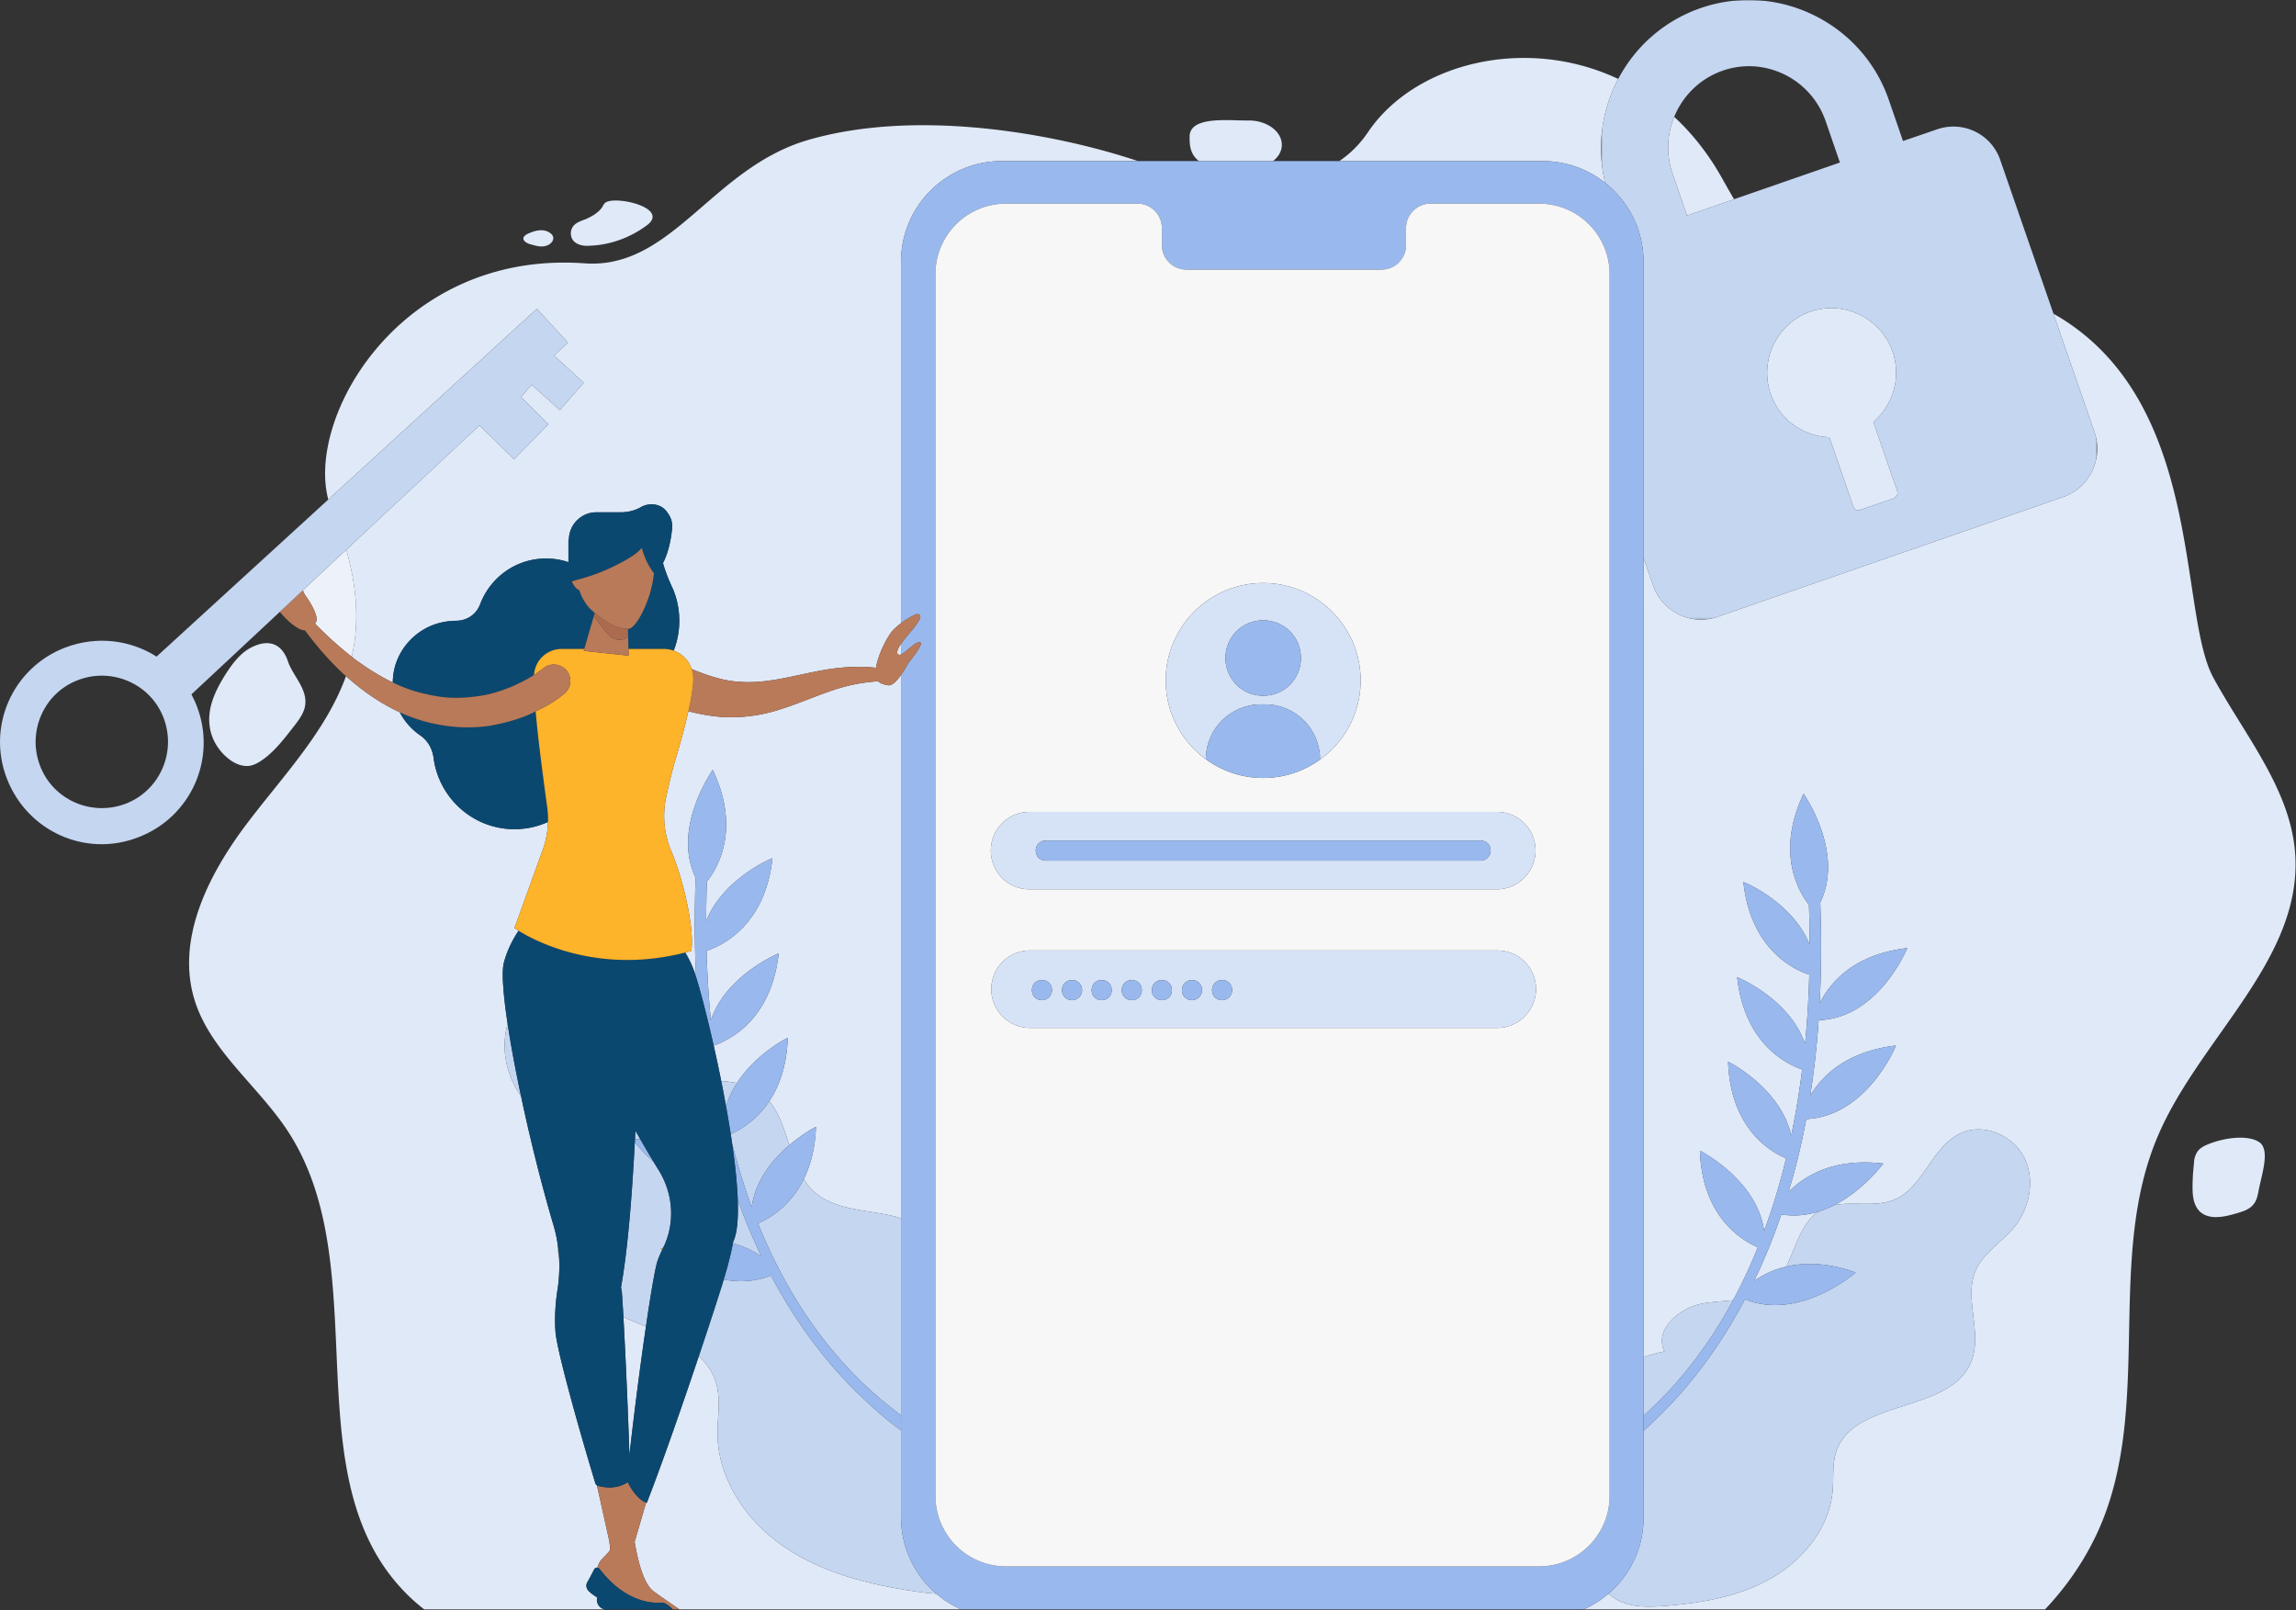 <svg xmlns="http://www.w3.org/2000/svg" width="1048" height="735" fill="none" viewBox="0 0 1048 735">
  <rect x="0" y="0" width="1048" height="735" fill="#333333" stroke="none"/>
  <path fill="#EDF1F9" fill-rule="evenodd" d="M736.611 725.209a47.361 47.361 0 01-2.741 2.499c.111-.091.231-.174.34-.268a46.02 46.02 0 002.401-2.231M427.281 727.39c.12.102.251.192.371.292a45.95 45.95 0 01-2.722-2.482c.761.755 1.538 1.49 2.351 2.19M158.042 250.948l-19.818 18.504c.512 1.104.846 1.889.846 1.889s7.197 9.596 5.016 12.868c-.102.152-.205.283-.307.429 5.332 5.448 10.872 10.506 16.771 15.099 3.708-16.015 2.151-32.736-2.508-48.789M730.519 730.267" clip-rule="evenodd"/>
  <path fill="#E0E9F8" fill-rule="evenodd" d="M405.368 312.78c-1.913-.338-3.525-.748-4.556-1.83-7.706.534-14.901 2.004-22.27 4.665-7.634 2.617-15.485 6.107-24.209 8.724s-18.539 3.708-27.917 2.617c-4.157-.484-8.225-1.282-12.211-2.307-1.723 7.681-4.227 16.617-6.727 24.892-1.295 4.961-2.451 9.694-3.308 13.838-1.963 8.506-1.091 17.448 2.399 25.518 5.889 13.958 10.469 36.204 8.942 45.146-.918.26-1.821.482-2.728.713 1.596 2.696 2.981 5.523 4.037 8.447.268.759.575 1.699.896 2.716-.742-15.049-.75-30.146-.205-45.219-10.99-23.192 7.814-49.111 7.814-49.316 12.705 26.76 2.522 44.442-2.663 51.006a509.952 509.952 0 00-.335 17.985c7.622-19.35 30.261-28.82 30.261-28.643-3.37 30.687-22.896 39.877-30.07 42.239.284 10.502.899 21.119 1.935 31.753 6.811-20.612 30.97-30.59 30.97-30.59-3.308 30.141-22.198 39.537-29.666 42.102v.002a699.588 699.588 0 013.442 16.178c2.432.188 4.833.45 7.162.906 8.718-13.472 23.206-20.731 23.206-20.585-.443 12.855-3.967 22.17-8.429 28.883 4.51 5.451 6.772 12.761 9.147 20.055 6.418-5.477 12.15-8.371 12.15-8.371-.342 9.947-2.537 17.764-5.577 23.912 1.272 2.016 2.726 3.891 4.486 5.531 9.815 8.942 24.428 8.288 37.295 11.56.873.22 1.75.49 2.618.804V308.119c-1.813 2.552-4.061 4.984-5.889 4.661M242.011 111.474c1.678.458 3.462 1.023 5.202 1.023.75 0 1.492-.105 2.214-.369 2.399-.654 4.798-3.707 1.526-5.888-1.243-.829-2.582-1.154-3.943-1.154-2.218 0-4.497.861-6.525 1.808-.655.436-1.309.872-1.527 1.527-.436 1.526 1.527 2.617 3.053 3.053M585.083 66.11c0-6.108-6.761-11.124-15.049-11.124-.364.009-.746.013-1.147.013-1.298 0-2.783-.043-4.369-.087a180.996 180.996 0 00-4.981-.087c-8.074 0-16.547.979-16.547 7.576 0 3.305.002 7.891 4.292 11.124h33.751c2.51-1.935 4.05-4.502 4.05-7.416M262.513 110.602c1.557 1.21 3.524 1.598 5.578 1.598.535 0 1.078-.026 1.619-.072 9.378-.436 18.538-3.925 25.954-9.596 7.657-6.233-6.351-11.012-14.6-11.012-1.854 0-3.415.24-4.375.761-.872.437-1.309 1.309-1.745 2.181-1.745 2.618-4.798 4.362-7.851 5.671-1.745.654-3.708 1.309-5.017 2.617-2.181 2.181-1.963 6.107.437 7.852" clip-rule="evenodd"/>
  <path fill="#E0E9F8" fill-rule="evenodd" d="M259.241 156.402l-6.325 5.889 13.522 12.432-10.905 12.431-12.868-11.559-4.798 5.671 12.432 12.431-15.703 15.921-15.703-15.485-60.85 56.815c4.656 16.052 6.213 32.774 2.508 48.789.624.487 1.221 1.008 1.854 1.483 5.378 3.9 11.007 7.461 16.883 10.29.013-.805.048-1.618.129-2.438 1.09-12.432 10.686-22.683 22.682-25.082 2.181-.436 4.144-.654 6.107-.654 4.798 0 9.16-2.835 10.905-7.415 4.798-12.868 17.448-21.81 32.06-20.938 2.844.151 5.579.709 8.181 1.577.035-.039.072-.074.107-.111v-10.19h.218c0-6.761 5.671-12.432 12.432-12.432h11.341c3.272 0 6.543-.872 9.16-2.399 3.926-2.181 9.16-1.526 11.778 2.181 1.23 1.582 2.161 3.409 2.355 5.357.109.576.135 1.25.044 2.059-.679 7.454-2.428 12.58-4.168 15.984 1.799 6.415 4.822 12.369 4.822 12.369-.031-.018-.057-.035-.085-.053 1.721 4.179 2.702 8.945 2.702 14.011 0 4.923-.935 9.553-2.567 13.647 3.874 1.343 6.899 4.407 8.212 8.372 4.466 1.885 8.961 3.477 13.548 4.589 7.197 1.745 14.613 1.745 22.246.655 7.852-1.091 15.921-3.272 24.645-4.799 7.811-1.365 15.965-1.849 23.693-.999.863-5.363 4.137-12.268 6.841-16.012 1.043-1.44 2.759-2.969 4.58-4.328V119.543c0-25.517 20.72-46.019 46.019-46.019h62.167l-.663-.218c-24.673-8.176-61.07-16.157-97.49-16.157-17.982 0-35.98 1.948-52.562 6.779-42.54 12.486-60.843 56.394-98.361 56.394-1.145 0-2.309-.041-3.491-.124a128.785 128.785 0 00-9.37-.343c-77.366 0-117.427 71.36-107.663 108.151l95.223-87.089 14.176 15.485zM275.382 734.367c-2.232-.746-3.337-3.073-2.81-5.23-2.902-1.819-3.733-2.84-3.733-2.84-1.091-.874-1.527-2.617-.873-3.926.654-1.09 2.181-3.928 3.272-6.109.264-.527.844-.772 1.411-.724.434-1.269 1.049-2.826 1.86-3.638 1.44-1.439 2.87-2.885 4.02-4.473a34.115 34.115 0 00-.748-5.557l-5.307-23.882a2.07 2.07 0 01-.8-1.199c-8.506-28.137-17.448-60.632-18.102-68.702-.437-5.236-.219-12.434.872-19.193a70.907 70.907 0 00.766-14.676c-.45-2.102-.657-4.233-.672-6.383a62.78 62.78 0 00-1.839-8.384c-5.472-18.447-10.765-39.714-14.911-59.279-.118-.162-.242-.319-.356-.482-6.493-9.298-8.881-21.56-5.707-32.246-2.072-13.68-2.853-24.048-1.708-28.168 1.372-5.114 3.714-10.035 6.682-14.464a36.856 36.856 0 01-1.884-1.237l12.868-35.552c1.509-4.118 2.325-8.498 2.454-12.862-3.431 1.547-7.108 2.615-10.96 3.047-20.501 2.401-38.385-12.211-41.221-31.84-.436-4.362-2.617-8.288-6.107-10.689a29.002 29.002 0 01-9.367-10.567c-4.035-1.852-7.862-4.026-11.57-6.445-4.65-3.032-8.918-6.449-12.992-10.059-9.427 26.113-30.076 46.916-46.767 69.384-17.012 23.117-30.752 51.69-22.247 78.732 7.198 22.9 28.79 38.822 42.312 59.323 41.657 63.249.436 160.303 56.051 213.085 2.048 1.948 4.181 3.743 6.36 5.453h82.381c-.212-.074-.43-.151-.628-.218M1008.2 522.155c-2.19.872-4.37 1.962-5.46 3.928a10.149 10.149 0 00-1.31 5.016c-.43 3.708-.65 7.195-.65 10.905 0 3.923.44 8.285 3.49 11.121 1.99 1.779 4.53 2.403 7.21 2.403 2.91 0 5.99-.735 8.71-1.529 3.05-.874 6.32-1.745 8.29-4.146 1.53-1.745 1.96-3.926 2.4-6.107 1.31-7.195 5.23-18.1.87-22.025-2.11-1.726-5.44-2.441-9.15-2.441-4.75 0-10.12 1.165-14.4 2.875M410.167 298.823c.296.133.671.074 1.09-.094v-4.827c-1.551 2.277-2.405 4.334-1.09 4.921M105.264 347.021c2.181 1.527 4.798 2.617 7.415 2.617 3.054 0 5.671-1.745 8.07-3.487 5.452-4.146 9.596-9.815 13.74-15.051 2.181-2.835 4.362-5.889 4.798-9.16 1.091-7.634-5.67-13.523-7.851-20.066-1.695-5.083-4.914-8.318-9.655-8.318-1.972 0-4.205.558-6.703 1.775-5.016 2.4-8.505 6.98-11.559 11.56-4.798 7.415-8.942 15.703-7.852 24.209.655 6.327 4.363 12.213 9.597 15.921" clip-rule="evenodd"/>
  <path fill="#E0E9F8" fill-rule="evenodd" d="M941.676 226.848l-157.904 54.743c-11.778 4.144-25.082-2.399-29.226-14.394l-4.362-12.598v364.756a113.222 113.222 0 019.597-2.545c-5.017-9.596 6.543-19.845 17.23-21.81 4.578-.839 9.393-1.042 14.054-1.529 4.201-7.808 7.956-15.893 11.3-24.198-7.28-3.086-25.4-13.775-26.445-44.065 0 0 26.12 13.165 29.311 36.648 3.969-10.772 7.293-21.86 10.023-33.138-7.262-3.073-25.421-13.754-26.468-44.074 0-.188 23.986 11.878 28.798 33.688 2.087-9.985 3.742-20.076 5.014-30.192-7.466-2.562-26.355-11.956-29.666-42.102.183 0 24.194 9.97 30.974 30.563 1.036-10.628 1.647-21.232 1.933-31.723-7.174-2.362-26.7-11.553-30.072-42.242.179-.176 22.667 9.281 30.261 28.595a502.641 502.641 0 00-.348-18.233c-5.246-6.785-14.953-24.333-2.432-50.71 0 .207 18.78 26.373 7.607 49.65.545 15.35.526 30.722-.27 46.046 4.318-8.792 14.939-22.353 39.988-25.25 0 0-13.016 32.004-40.446 32.92-.796 11.533-2.059 23.029-3.85 34.46 5.18-8.768 16.203-20.161 39.064-22.888.211 0-13.151 32.279-40.881 33.553-.948 5.045-2 10.072-3.175 15.084a317.128 317.128 0 01-4.918 18.209c7.142-7.291 20.547-15.69 43.301-12.975-.137 0-8.853 12.063-22.423 18.979 2.666-.523 5.448-.65 8.271-.65 1.075 0 2.152.018 3.236.033 1.08.015 2.159.033 3.237.033 4.491 0 8.911-.284 12.916-2.037 13.086-5.671 16.793-23.991 29.879-30.096 2.6-1.274 5.414-1.86 8.247-1.86 8.335 0 16.854 5.057 20.761 12.545 5.234 10.034 2.835 23.12-4.362 32.06-5.671 6.761-14.177 11.78-17.666 19.847-5.453 12.868 3.271 28.353-1.963 41.439-9.379 23.991-53.871 16.794-61.723 41.439-1.744 5.453-1.09 11.341-1.526 17.23-1.309 17.012-13.304 31.843-28.137 40.348-14.829 8.509-32.277 11.342-49.289 12.65-2.124.133-4.29.244-6.444.244-4.929 0-9.808-.586-14.059-2.861a23.119 23.119 0 01-4.412-2.999c-.111.094-.229.175-.34.266-.413.347-.847.668-1.27.999a47.59 47.59 0 01-2.08 1.562c-.476.329-.967.639-1.453.951a46.33 46.33 0 01-2.133 1.302c-.519.296-1.045.573-1.579.85-.733.378-1.472.74-2.229 1.078-.094.041-.183.093-.279.135H933.44c11.843-12.512 21.234-27.114 27.21-42.966 20.72-55.179 1.091-119.082 24.425-173.389 18.975-44.274 65.435-80.042 62.595-127.806-1.74-29.662-22.9-54.525-37.29-80.915-16.489-29.806-3.75-126.98-73.086-166.334l18.776 54.231c4.144 11.995-2.399 25.299-14.394 29.443" clip-rule="evenodd"/>
  <path fill="#E0E9F8" fill-rule="evenodd" d="M813.072 554.312c-3.525 10.334-7.629 20.465-12.349 30.279 3.574-2.48 8.434-5.008 14.593-6.462 4.453-8.894 6.709-19.601 14.582-25.056-5.165 1.59-10.822 2.225-16.826 1.239M436.187 733.362a43.402 43.402 0 01-1.59-.857 43.794 43.794 0 01-2.119-1.289c-.496-.321-.993-.632-1.473-.97a44.507 44.507 0 01-2.05-1.538c-.436-.34-.881-.667-1.302-1.025-.12-.1-.253-.19-.371-.292-3.315-.153-6.647-.591-9.919-1.093-20.719-3.056-41.655-8.288-59.103-20.065-17.448-11.78-30.754-31.188-30.754-52.128 0-7.197 1.311-14.177-.218-21.154-1.298-5.76-4.266-10.277-8.292-14.019-7.256 21.638-16.569 48.525-23.769 67.018-.102-.031-.205-.096-.305-.134l-5.247 17.963c1.825 10.704 4.586 19.503 8.608 22.519 3.81 2.822 8.05 5.62 11.843 8.288h128.589c-.102-.046-.2-.101-.301-.146a45.228 45.228 0 01-2.227-1.078M287.295 664.112c2.148-19.185 4.992-41.215 7.546-58.658-3.426-1.409-6.89-2.799-10.279-4.249.807 14.517 1.996 39.762 2.733 62.907M732.658 83.454c-4.005-16.431-1.523-33.227 5.974-47.423-13.911-6.552-28.685-9.586-43.014-9.586-29.463 0-57.037 12.787-71.277 33.993-3.677 5.422-8.072 9.732-13.023 13.086h92.847c10.794 0 20.665 3.738 28.493 9.93M763.488 79.414l6.543 18.974 21.474-7.448c-1.78-3.014-3.544-6.137-5.335-9.345-6.277-11.276-13.738-20.641-21.98-28.27-3.289 8.058-3.808 17.273-.702 26.089M855.09 192.607a29.64 29.64 0 008.724-32.279c-5.453-15.267-22.247-23.336-37.514-18.102-15.267 5.453-23.336 22.246-18.102 37.513 4.144 11.996 15.049 19.411 26.826 19.847l10.905 31.625c.437 1.308 1.963 1.963 3.054 1.526l15.267-5.234c1.308-.654 2.181-1.963 1.745-3.271l-10.905-31.625z" clip-rule="evenodd"/>
  <path fill="#C5D6F1" fill-rule="evenodd" d="M734.21 727.441a23.219 23.219 0 004.413 2.999c4.25 2.275 9.129 2.863 14.058 2.863 2.155 0 4.321-.113 6.445-.246 17.012-1.306 34.46-4.142 49.288-12.65 14.833-8.506 26.829-23.336 28.137-40.348.437-5.889-.218-11.778 1.527-17.23 7.852-24.645 52.344-17.448 61.722-41.439 5.235-13.086-3.489-28.571 1.963-41.439 3.49-8.067 11.996-13.086 17.666-19.847 7.198-8.94 9.597-22.026 4.362-32.061-3.906-7.485-12.425-12.545-20.761-12.545-2.833 0-5.646.587-8.246 1.861-13.086 6.106-16.794 24.425-29.88 30.097-4.004 1.752-8.423 2.035-12.915 2.035-1.078 0-2.157-.017-3.237-.03a195.014 195.014 0 00-3.237-.035c-2.822 0-5.605.126-8.27.65a46.093 46.093 0 01-7.348 2.996c-7.871 5.455-10.128 16.162-14.58 25.056 8.218-1.939 18.755-1.954 31.703 2.695 0 0-25.596 22.373-50.555 12.214-9.553 18.085-21.306 34.937-35.594 49.729-3.378 3.442-6.947 6.933-10.687 10.323v39.404a44.41 44.41 0 01-.188 4.362c-.013.159-.019.32-.034.479a45.609 45.609 0 01-.591 4.027c-.04.215-.079.431-.123.649a46.112 46.112 0 01-.964 3.817c-.065.214-.133.43-.2.646a45.053 45.053 0 01-1.337 3.692c-.072.17-.148.336-.223.506a44.72 44.72 0 01-1.744 3.649l-.114.198a45.528 45.528 0 01-2.091 3.46c-.057.087-.112.176-.171.263a45.768 45.768 0 01-2.375 3.189c-.122.148-.24.303-.364.454a46.47 46.47 0 01-2.584 2.852l-.469.474a48.691 48.691 0 01-2.402 2.231M791.065 593.471c-4.663.487-9.478.687-14.054 1.529-10.689 1.965-22.248 12.214-17.232 21.81-3.4.751-6.6 1.603-9.594 2.545v26.862c16.826-15.115 30.279-33.032 40.88-52.746" clip-rule="evenodd"/>
  <path fill="#EFCD8F" fill-rule="evenodd" d="M255.21 574.22a65.666 65.666 0 00-.671-6.386c.015 2.153.222 4.283.671 6.386" clip-rule="evenodd"/>
  <path fill="#C5D6F1" fill-rule="evenodd" d="M336.741 547.635c.303 8.468-.238 15.234-2.037 19.013-.052.293-.124.589-.179.884a42.549 42.549 0 0113.003 5.939 271.696 271.696 0 01-10.787-25.836M371.345 543.747c-1.76-1.64-3.217-3.516-4.488-5.531-6.214 12.567-15.978 18.081-20.866 20.152 13.871 34.445 34.818 65.169 65.266 87.607v-89.864a27.852 27.852 0 00-2.617-.805c-12.868-3.271-27.48-2.617-37.295-11.559M237.431 499.691c.116.161.238.318.356.482-2.517-11.88-4.609-23.119-6.064-32.728-3.171 10.685-.785 22.946 5.708 32.246M360.284 522.674c-2.375-7.293-4.635-14.604-9.147-20.052-5.856 8.809-13.331 13.125-17.605 15.005.24 1.54.466 3.065.684 4.58 2.509 9.765 5.457 19.374 8.908 28.744 1.699-12.491 9.866-22.054 17.16-28.277" clip-rule="evenodd"/>
  <path fill="#C5D6F1" fill-rule="evenodd" d="M387.484 631.86c-14.272-14.774-26.014-31.604-35.563-49.665-7.385 2.942-14.798 3.101-21.585 1.841-.072.235-.142.482-.212.713-1.317 4.418-5.633 17.797-11.127 34.183 4.026 3.742 6.994 8.259 8.292 14.019 1.527 6.977.218 13.956.218 21.153 0 20.94 13.304 40.349 30.752 52.128 17.448 11.778 38.386 17.01 59.105 20.066 3.269.501 6.604.94 9.917 1.092a47.7 47.7 0 01-2.351-2.189c-.157-.155-.312-.315-.467-.474a45.835 45.835 0 01-2.591-2.857c-.118-.144-.231-.29-.347-.434a46.518 46.518 0 01-2.392-3.208l-.142-.223a46.287 46.287 0 01-2.098-3.461c-.044-.078-.092-.157-.135-.235a46.115 46.115 0 01-1.745-3.634c-.076-.172-.155-.345-.227-.519a46.726 46.726 0 01-1.348-3.69c-.067-.214-.135-.426-.2-.644a45.299 45.299 0 01-.982-3.821c-.043-.211-.083-.425-.124-.639a45.232 45.232 0 01-.615-4.03c-.015-.159-.024-.316-.039-.474a45.66 45.66 0 01-.221-4.366v-39.637c-8.684-6.227-16.645-13.732-23.773-20.995M290.034 516.085c-.066 1.337-.133 2.676-.203 4.02.796-.086 1.59-.168 2.362-.229a538.583 538.583 0 01-2.159-3.791M301.553 569.919c.393-.139.773-.253 1.161-.388 5.55-11.219 4.61-24.667-2.033-35.38a424.026 424.026 0 01-2.362-3.869c-4.227-3.747-7.186-7.239-8.552-8.962-1.289 24.355-3.245 49.419-6.316 66.265.218 1.091.436 1.963.436 2.836.153 1.889.391 5.681.674 10.785 3.392 1.45 6.855 2.837 10.282 4.248 2.113-14.444 4.03-25.738 5.184-29.646.606-1.821 1.404-3.625 2.211-5.271-.464-.391-.706-.618-.685-.618M329.198 493.417a607.502 607.502 0 012.205 11.552c1.147-3.891 2.886-7.444 4.958-10.647-2.328-.456-4.729-.718-7.163-.905" clip-rule="evenodd"/>
  <mask id="a" width="228" height="283" x="730" y="0" maskUnits="userSpaceOnUse">
    <path fill="#fff" fill-rule="evenodd" d="M730.758 0h226.557v282.838H730.758V0z" clip-rule="evenodd"/>
  </mask>
  <g mask="url(#a)">
    <path fill="#C5D6F1" fill-rule="evenodd" d="M786.171 32.304c19.192-6.761 40.348 3.49 47.109 22.9l6.543 18.975-48.32 16.76-21.472 7.449-6.543-18.975c-3.105-8.815-2.586-18.03.703-26.089 3.873-9.485 11.6-17.365 21.98-21.02m78.079 195.199l-15.267 5.234c-1.09.437-2.617-.218-3.055-1.526l-10.905-31.625c-11.775-.436-22.68-7.851-26.824-19.847-5.237-15.267 2.833-32.06 18.1-37.513 15.267-5.234 32.063 2.835 37.515 18.102a29.64 29.64 0 01-8.724 32.279l10.905 31.625c.436 1.308-.438 2.617-1.745 3.271M732.658 83.455c10.676 8.447 17.526 21.492 17.526 36.089V254.6l4.362 12.597c4.142 11.996 17.448 18.539 29.223 14.395l157.907-54.743c11.995-4.144 18.538-17.448 14.392-29.443l-18.774-54.231-24.192-69.868c-3.925-11.996-17.011-18.539-29.223-14.177l-15.267 5.235-6.543-18.975c-12.215-35.114-50.817-53.87-85.933-41.657-16.763 5.832-29.788 17.686-37.504 32.296-7.496 14.196-9.978 30.994-5.974 47.426" clip-rule="evenodd"/>
  </g>
  <path fill="#99B9EE" fill-rule="evenodd" d="M760.87 642.765c14.29-14.791 26.041-31.644 35.594-49.729 24.961 10.159 50.555-12.211 50.555-12.211-12.948-4.652-23.485-4.635-31.703-2.698-6.159 1.455-11.02 3.983-14.595 6.462 4.722-9.814 8.824-19.943 12.351-30.278 6.002.988 11.66.351 16.824-1.239a46.29 46.29 0 007.35-2.997c13.568-6.916 22.284-18.977 22.423-18.977-22.756-2.715-36.159 5.682-43.304 12.973a316.322 316.322 0 004.919-18.209 342.469 342.469 0 003.175-15.084c27.729-1.274 41.092-33.55 40.881-33.55-22.862 2.726-33.884 14.117-39.064 22.887 1.793-11.43 3.055-22.929 3.849-34.462 27.431-.916 40.449-32.92 40.449-32.92-25.051 2.897-35.672 16.458-39.988 25.25.793-15.324.815-30.696.27-46.046 11.171-23.277-7.607-49.443-7.607-49.65-12.524 26.377-2.814 43.925 2.431 50.71.221 6.007.343 12.09.347 18.236-7.592-19.317-30.082-28.774-30.261-28.597 3.372 30.69 22.898 39.881 30.071 42.243-.285 10.489-.896 21.093-1.932 31.721-6.781-20.593-30.791-30.56-30.974-30.56 3.313 30.143 22.2 39.539 29.668 42.101-1.272 10.114-2.929 20.205-5.017 30.19-4.809-21.81-28.795-33.875-28.795-33.688 1.044 30.32 19.203 41.001 26.468 44.074-2.73 11.278-6.056 22.366-10.024 33.138-3.193-23.481-29.312-36.645-29.312-36.645 1.045 30.287 19.166 40.978 26.444 44.064-3.343 8.304-7.097 16.388-11.297 24.196-10.604 19.714-24.056 37.631-40.881 52.746v6.872c3.739-3.387 7.307-6.881 10.685-10.323M345.992 558.37c4.888-2.072 14.65-7.588 20.866-20.153 3.04-6.148 5.234-13.965 5.579-23.912 0 0-5.732 2.894-12.153 8.37-7.295 6.221-15.463 15.786-17.16 28.277-3.45-9.37-6.401-18.981-8.907-28.743 1.333 9.258 2.257 17.999 2.524 25.426a271.696 271.696 0 0010.787 25.836 42.593 42.593 0 00-13.001-5.939c-1.051 5.581-2.602 11.291-4.19 16.506 6.787 1.26 14.201 1.099 21.585-1.843 9.547 18.061 21.289 34.891 35.562 49.665 7.127 7.263 15.088 14.77 23.772 20.995v-6.879c-30.448-22.438-51.395-53.162-65.264-87.606M298.319 530.282a545.606 545.606 0 01-6.126-10.405c-.772.059-1.566.141-2.362.227-.02.405-.044.811-.064 1.217 1.366 1.723 4.325 5.214 8.552 8.961" clip-rule="evenodd"/>
  <path fill="#FDB32A" fill-rule="evenodd" d="M302.713 569.532c-.388.135-.768.246-1.16.388-.022 0 .22.225.687.617.063-.131.122-.272.185-.401.105-.196.19-.403.288-.604" clip-rule="evenodd"/>
  <path fill="#99B9EE" fill-rule="evenodd" d="M355.423 435.134s-24.159 9.979-30.97 30.591c-1.036-10.637-1.651-21.251-1.934-31.753 7.173-2.362 26.699-11.553 30.069-42.239 0-.177-22.639 9.293-30.261 28.641.004-6.059.122-12.059.336-17.983 5.184-6.565 15.367-24.246 2.663-51.007 0 .205-18.805 26.124-7.815 49.317-.545 15.073-.536 30.17.203 45.219 2.03 6.455 5.021 17.886 8.043 31.319v-.003c7.468-2.564 26.356-11.96 29.666-42.102M351.137 502.621c4.462-6.713 7.987-16.03 8.429-28.882 0-.149-14.486 7.112-23.205 20.582-2.072 3.203-3.811 6.756-4.958 10.647a513.856 513.856 0 012.129 12.659c4.275-1.878 11.747-6.196 17.605-15.006M462.292 92.935h56.924c6.107 0 11.123 5.016 11.123 11.123v7.852c0 6.107 5.017 11.123 11.123 11.123h89.203c6.107 0 11.123-5.016 11.123-11.123v-7.852c0-6.107 5.016-11.123 11.123-11.123h49.509a32.206 32.206 0 0132.279 32.279v557.462a32.205 32.205 0 01-32.279 32.279H459.239a32.205 32.205 0 01-32.279-32.279V125.214a32.206 32.206 0 0132.279-32.279h3.053zm-51.035 26.608v164.918c3.14-2.342 6.586-4.178 7.415-4.178 4.144.218-1.963 6.761-4.798 10.25a38.091 38.091 0 00-2.617 3.37v4.824c2.344-.938 6.285-5.762 8.506-5.577 2.617.218-5.235 9.597-5.235 9.597s-1.404 2.748-3.271 5.374V692.491c0 1.474.085 2.927.22 4.366.015.159.024.316.039.473.144 1.363.356 2.707.615 4.033.042.211.081.427.127.639.273 1.293.6 2.567.979 3.821.066.216.133.43.203.643a45.33 45.33 0 001.346 3.691c.072.172.152.344.227.517a46.287 46.287 0 001.746 3.633c.042.079.092.159.136.238a45.475 45.475 0 002.096 3.461c.048.074.093.148.141.22a46.266 46.266 0 002.393 3.211c.116.142.229.29.347.432a45.87 45.87 0 002.591 2.859c.155.159.309.316.466.471.875.866 1.785 1.69 2.725 2.482.42.358.865.687 1.299 1.027.672.528 1.35 1.049 2.051 1.538.482.336.979.65 1.474.968.693.445 1.398.884 2.118 1.291.525.299 1.055.58 1.592.857.73.378 1.472.738 2.227 1.078.1.044.198.1.301.144h284.131c.096-.042.185-.094.279-.135a47.727 47.727 0 003.808-1.928 48.158 48.158 0 002.133-1.302c.489-.312.977-.622 1.453-.951a47.59 47.59 0 002.08-1.562c.423-.331.86-.652 1.27-.999a45.96 45.96 0 002.741-2.499l.471-.471a46.798 46.798 0 002.583-2.853c.124-.151.244-.305.364-.454a45.75 45.75 0 002.375-3.188c.059-.088.113-.177.17-.264a45.717 45.717 0 002.092-3.459l.113-.199a44.317 44.317 0 001.747-3.651c.072-.168.148-.333.22-.504.5-1.206.942-2.438 1.339-3.692l.199-.646c.373-1.254.698-2.525.964-3.816.043-.218.083-.437.122-.65.255-1.326.456-2.665.591-4.026.015-.16.024-.321.037-.482.127-1.438.199-2.89.186-4.362V119.543c0-14.597-6.849-27.642-17.527-36.089-7.828-6.194-17.699-9.93-28.493-9.93H457.276c-25.3 0-46.019 20.501-46.019 46.019z" clip-rule="evenodd"/>
  <path fill="#F7F7F7" fill-rule="evenodd" d="M469.925 370.576h213.302a17.595 17.595 0 0117.666 17.668c0 9.595-7.852 17.664-17.666 17.664H469.925a17.59 17.59 0 01-17.666-17.664 17.595 17.595 0 0117.666-17.668m106.651-104.468c24.573 0 44.492 19.919 44.492 44.49 0 14.875-7.326 28.011-18.538 36.089-7.309 5.267-16.257 8.404-25.954 8.404-9.795 0-18.82-3.202-26.17-8.565-11.088-8.092-18.322-21.149-18.322-35.928 0-24.571 19.919-44.49 44.492-44.49m106.869 203.049H470.144a17.59 17.59 0 01-17.666-17.664 17.594 17.594 0 0117.666-17.668h213.301a17.595 17.595 0 0117.666 17.668c0 9.815-8.07 17.664-17.666 17.664M426.96 125.214v557.464a32.204 32.204 0 0032.279 32.277H702.42a32.203 32.203 0 0032.278-32.277V125.214c0-17.884-14.394-32.279-32.278-32.279h-49.509c-6.107 0-11.123 5.016-11.123 11.123v7.852c0 6.107-5.016 11.123-11.123 11.123h-89.203c-6.107 0-11.123-5.016-11.123-11.123v-7.852c0-6.107-5.016-11.123-11.123-11.123h-59.977a32.206 32.206 0 00-32.279 32.279" clip-rule="evenodd"/>
  <path fill="#D6E2F6" fill-rule="evenodd" d="M576.576 283.118c9.596 0 17.23 7.634 17.23 17.23 0 9.597-7.634 17.23-17.23 17.23s-17.23-7.633-17.23-17.23c0-9.596 7.634-17.23 17.23-17.23m-26.17 63.406c.033-13.925 11.359-25.02 25.079-25.02h1.963c13.959 0 25.082 11.341 25.082 25.081v.101c11.212-8.079 18.538-21.213 18.538-36.087 0-24.573-19.919-44.492-44.492-44.492-24.573 0-44.492 19.919-44.492 44.492 0 14.778 7.234 27.834 18.322 35.925" clip-rule="evenodd"/>
  <path fill="#99B9EE" fill-rule="evenodd" d="M577.449 321.503h-1.963c-13.72 0-25.046 11.095-25.079 25.023 7.35 5.363 16.375 8.564 26.17 8.564 9.697 0 18.643-3.136 25.954-8.403v-.102c0-13.741-11.126-25.082-25.082-25.082M576.576 317.577c9.596 0 17.23-7.633 17.23-17.229 0-9.597-7.634-17.23-17.23-17.23s-17.23 7.633-17.23 17.23c0 9.596 7.634 17.229 17.23 17.229" clip-rule="evenodd"/>
  <path fill="#D6E2F6" fill-rule="evenodd" d="M477.34 383.662h198.471c2.617 0 4.582 1.963 4.582 4.582 0 2.397-1.965 4.578-4.582 4.578H477.34c-2.617 0-4.58-1.961-4.58-4.578 0-2.619 1.963-4.582 4.58-4.582m-7.415 22.246h213.302c9.814 0 17.666-8.07 17.666-17.664a17.595 17.595 0 00-17.666-17.669H469.925a17.595 17.595 0 00-17.666 17.669 17.591 17.591 0 0017.666 17.664" clip-rule="evenodd"/>
  <path fill="#99B9EE" fill-rule="evenodd" d="M477.34 392.822h198.471c2.617 0 4.582-2.181 4.582-4.58 0-2.617-1.965-4.58-4.582-4.58H477.34c-2.617 0-4.58 1.963-4.58 4.58 0 2.619 1.963 4.58 4.58 4.58" clip-rule="evenodd"/>
  <path fill="#D6E2F6" fill-rule="evenodd" d="M557.82 456.507c-2.617 0-4.58-1.962-4.58-4.58 0-2.617 1.963-4.58 4.58-4.58 2.618 0 4.581 1.963 4.581 4.58 0 2.618-2.181 4.58-4.581 4.58m-13.74 0c-2.617 0-4.58-1.962-4.58-4.58 0-2.617 1.963-4.58 4.58-4.58 2.618 0 4.581 1.963 4.581 4.58 0 2.618-2.181 4.58-4.581 4.58m-13.74 0c-2.617 0-4.58-1.962-4.58-4.58 0-2.617 1.963-4.58 4.58-4.58s4.58 1.963 4.58 4.58c0 2.618-1.963 4.58-4.58 4.58m-13.74 0c-2.617 0-4.58-1.962-4.58-4.58 0-2.617 1.963-4.58 4.58-4.58s4.58 1.963 4.58 4.58c0 2.618-1.963 4.58-4.58 4.58m-13.74 0c-2.618 0-4.581-1.962-4.581-4.58 0-2.617 1.963-4.58 4.581-4.58 2.617 0 4.58 1.963 4.58 4.58 0 2.618-1.963 4.58-4.58 4.58m-13.523 0c-2.617 0-4.58-1.962-4.58-4.58 0-2.617 1.963-4.58 4.58-4.58s4.58 1.963 4.58 4.58c0 2.618-2.181 4.58-4.58 4.58m-13.74 0c-2.617 0-4.58-1.962-4.58-4.58 0-2.617 1.963-4.58 4.58-4.58s4.58 1.963 4.58 4.58c0 2.618-2.181 4.58-4.58 4.58m207.849-22.682H470.144a17.593 17.593 0 00-17.666 17.666 17.593 17.593 0 0017.666 17.666h213.302c9.596 0 17.666-7.852 17.666-17.666a17.593 17.593 0 00-17.666-17.666" clip-rule="evenodd"/>
  <path fill="#99B9EE" fill-rule="evenodd" d="M516.598 447.347c-2.617 0-4.58 1.963-4.58 4.582 0 2.615 1.963 4.578 4.58 4.578 2.618 0 4.58-1.963 4.58-4.578 0-2.619-1.962-4.582-4.58-4.582M544.08 447.347c-2.618 0-4.58 1.963-4.58 4.582 0 2.615 1.962 4.578 4.58 4.578 2.399 0 4.58-1.963 4.58-4.578 0-2.619-1.963-4.582-4.58-4.582M502.859 447.347c-2.617 0-4.58 1.963-4.58 4.582 0 2.615 1.963 4.578 4.58 4.578s4.58-1.963 4.58-4.578c0-2.619-1.963-4.582-4.58-4.582M557.82 447.347c-2.617 0-4.58 1.963-4.58 4.582 0 2.615 1.963 4.578 4.58 4.578 2.399 0 4.58-1.963 4.58-4.578 0-2.619-1.963-4.582-4.58-4.582M530.339 447.347c-2.617 0-4.58 1.963-4.58 4.582 0 2.615 1.963 4.578 4.58 4.578 2.618 0 4.58-1.963 4.58-4.578 0-2.619-1.962-4.582-4.58-4.582M489.336 447.347c-2.617 0-4.58 1.963-4.58 4.582 0 2.615 1.963 4.578 4.58 4.578 2.4 0 4.581-1.963 4.581-4.578 0-2.619-1.963-4.582-4.581-4.582M475.596 447.347c-2.617 0-4.58 1.963-4.58 4.582 0 2.615 1.963 4.578 4.58 4.578 2.399 0 4.58-1.963 4.58-4.578 0-2.619-1.962-4.582-4.58-4.582" clip-rule="evenodd"/>
  <path fill="#B97A59" fill-rule="evenodd" d="M289.674 703.778l5.247-17.96c-3.299-1.171-6.538-5.474-8.366-9.293-.017.015-.033.035-.052.045-4.144 2.618-8.506 2.836-13.086 1.745a1.59 1.59 0 01-.942-.325l5.304 23.88c.41 1.845.65 3.703.75 5.559-1.149 1.586-2.58 3.032-4.022 4.474-.811.811-1.424 2.368-1.86 3.637.368.029.731.162.988.506 7.415 9.815 17.668 16.358 29.225 15.486 1.564.656 3.032 1.781 4.231 3.053h3.034c-3.79-2.667-8.032-5.466-11.843-8.288-4.021-3.016-6.783-11.814-8.608-22.519" clip-rule="evenodd"/>
  <path fill="#0B4870" fill-rule="evenodd" d="M256.406 296.204h10.288l4.513-15.494.277-.986c-.304-.255-.589-.479-.901-.75-2.868-2.39-5.141-6.176-6.166-9.662-1.278-.338-2.515-1.932-3.407-3.93 4.04-1.282 9.553-2.331 18.297-6.473 8.102-3.889 11.81-6.547 13.629-8.848.866 3.313 2.506 7.596 5.546 11.6a45.48 45.48 0 01-.855 5.318c-1.745 8.724-7.415 20.065-10.905 20.065-.037 0-.074-.007-.111-.007l.111 3.715-.022.013.153 5.439h16.227c1.555 0 3.027.297 4.412.776 1.629-4.093 2.567-8.723 2.567-13.644 0-5.066-.984-9.832-2.705-14.011l.088.053s-3.023-5.954-4.823-12.369c1.739-3.404 3.49-8.529 4.168-15.984.092-.809.066-1.483-.043-2.059-.194-1.948-1.128-3.777-2.356-5.357-2.617-3.707-7.851-4.361-11.777-2.181-2.617 1.527-5.889 2.4-9.16 2.4H272.11c-6.762 0-12.432 5.67-12.432 12.431h-.218v10.188c-.035.039-.072.074-.107.113a31.011 31.011 0 00-8.181-1.577c-14.613-.872-27.262 8.07-32.061 20.938-1.744 4.58-6.106 7.415-10.905 7.415-1.963 0-3.925.218-6.106.654-11.996 2.4-21.592 12.65-22.683 25.082-.08.82-.115 1.631-.128 2.438 3.655 1.758 7.404 3.235 11.251 4.323 5.017 1.309 10.033 2.399 15.049 2.617 5.016.218 10.033-.218 15.049-1.09 5.016-.873 9.815-2.617 14.395-4.58 2.181-1.091 4.58-2.181 6.761-3.49a68.192 68.192 0 001.893-1.176c.046-.316.102-.63.17-.94.807-6.348 6.196-10.97 12.549-10.97M249.645 367.523c-1.494-11.06-3.91-28.671-5.143-42.806a259.893 259.893 0 01-3.363 1.585c-5.67 2.399-11.777 3.924-17.884 5.014-12.432 1.747-25.081 0-36.422-4.362a74.364 74.364 0 01-4.352-1.84 29.029 29.029 0 009.368 10.564c3.489 2.402 5.67 6.328 6.107 10.69 2.835 19.628 20.719 34.241 41.22 31.84 3.852-.432 7.529-1.501 10.96-3.047a40.67 40.67 0 00-.491-7.638" clip-rule="evenodd"/>
  <path fill="#B97A59" fill-rule="evenodd" d="M314.205 324.649c3.987 1.025 8.052 1.824 12.211 2.308 9.379 1.09 19.193 0 27.917-2.617 8.724-2.618 16.576-6.107 24.209-8.724 7.367-2.661 14.565-4.131 22.268-4.666 1.034 1.082 2.646 1.492 4.558 1.83 1.828.323 4.074-2.109 5.889-4.661 1.867-2.623 3.271-5.371 3.271-5.371s7.852-9.379 5.235-9.597c-2.22-.185-6.161 4.639-8.506 5.577-.419.168-.794.227-1.091.094-1.315-.585-.46-2.643 1.091-4.92a38.362 38.362 0 012.617-3.368c2.835-3.489 8.942-10.032 4.798-10.251-.828 0-4.277 1.837-7.415 4.179-1.821 1.359-3.54 2.886-4.58 4.327-2.705 3.745-5.978 10.65-6.842 16.013-7.727-.85-15.884-.368-23.692.999-8.724 1.527-16.794 3.708-24.645 4.798-7.634 1.091-15.049 1.091-22.246-.654-4.587-1.112-9.082-2.704-13.549-4.589.325.977.58 1.989.681 3.062.283 3.475-.635 9.35-2.179 16.231" clip-rule="evenodd"/>
  <path fill="#0B4870" fill-rule="evenodd" d="M300.026 575.808c-1.154 3.909-3.071 15.202-5.184 29.646-2.554 17.442-5.398 39.472-7.547 58.656-.737-23.145-1.928-48.39-2.735-62.904-.283-5.104-.521-8.899-.673-10.785 0-.873-.219-1.747-.437-2.838 3.071-16.843 5.03-41.907 6.317-66.263l.065-1.217c.07-1.343.135-2.682.201-4.019a601.853 601.853 0 002.159 3.79 536.742 536.742 0 006.126 10.408 462.929 462.929 0 002.362 3.867c6.644 10.715 7.584 24.163 2.033 35.382-.098.201-.185.408-.288.604-.063.129-.122.271-.185.402-.807 1.646-1.608 3.45-2.214 5.271M286.504 676.57c.02-.013.033-.03.05-.046 1.828 3.819 5.067 8.12 8.366 9.291.103.037.205.103.308.133 7.199-18.492 16.512-45.38 23.768-67.017 5.494-16.386 9.811-29.764 11.128-34.181.072-.233.139-.48.211-.715 1.59-5.213 3.141-10.923 4.19-16.504.055-.294.127-.591.179-.883 1.799-3.78 2.34-10.545 2.037-19.014-.268-7.426-1.191-16.168-2.523-25.426a501.946 501.946 0 00-.685-4.582 514.507 514.507 0 00-2.129-12.657 632.016 632.016 0 00-2.207-11.552 693.7 693.7 0 00-3.439-16.179c-3.023-13.433-6.013-24.863-8.044-31.319a90.247 90.247 0 00-.894-2.715c-1.058-2.925-2.441-5.754-4.037-8.447-39.716 10.187-68.667-5.329-76.084-9.944-2.969 4.428-5.311 9.348-6.683 14.463-1.145 4.12-.364 14.488 1.708 28.167 1.455 9.612 3.546 20.851 6.063 32.728 4.146 19.566 9.439 40.833 14.912 59.28a63.152 63.152 0 011.84 8.383 66.19 66.19 0 01.672 6.384 70.963 70.963 0 01-.768 14.676c-1.09 6.761-1.308 13.956-.872 19.193.654 8.07 9.596 40.564 18.102 68.701.129.511.417.927.801 1.202.27.192.582.325.944.325 4.58 1.09 8.942.87 13.086-1.745" clip-rule="evenodd"/>
  <path fill="#FDB32A" fill-rule="evenodd" d="M312.783 434.758c.907-.232 1.81-.454 2.728-.714 1.527-8.944-3.053-31.188-8.942-45.146-3.489-8.072-4.362-17.012-2.399-25.52.857-4.142 2.013-8.874 3.309-13.836 2.499-8.275 5.003-17.21 6.726-24.892 1.544-6.883 2.462-12.757 2.179-16.231-.101-1.073-.356-2.085-.681-3.064-1.315-3.965-4.338-7.027-8.211-8.373-1.385-.482-2.857-.776-4.412-.776h-16.227l.087 3.053-20.501-2.181.255-.872H256.406c-6.353 0-11.742 4.621-12.549 10.97-.068.31-.124.624-.17.94.405-.264.809-.526 1.16-.787.436-.437 1.091-.657 1.527-1.091l1.308-.872.437-.436c3.271-2.62 8.069-1.963 10.686 1.308 2.399 3.272 1.963 7.852-1.308 10.469-.873.654-1.527 1.09-2.181 1.745l-1.963 1.306c-1.309.875-2.617 1.745-3.926 2.401-1.575.919-3.239 1.752-4.925 2.559 1.233 14.133 3.649 31.746 5.143 42.806a40.67 40.67 0 01.491 7.638c-.129 4.364-.944 8.744-2.454 12.861l-12.868 35.553s.659.475 1.885 1.236c7.417 4.617 36.368 20.133 76.084 9.946" clip-rule="evenodd"/>
  <path fill="#B97A59" fill-rule="evenodd" d="M282.578 292.061c-4.798 0-8.506-7.416-11.559-10.687l.187-.663-4.512 15.494-.255.872 20.501 2.181-.087-3.053-.153-5.44c-1.302.862-2.604 1.296-4.122 1.296" clip-rule="evenodd"/>
  <path fill="#AA6B4F" fill-rule="evenodd" d="M282.578 292.061c1.518 0 2.82-.434 4.122-1.295l.022-.013-.111-3.715c-4.336-.034-8.899-2.063-15.128-7.312l-.277.985-.187.663c3.053 3.272 6.761 10.687 11.559 10.687" clip-rule="evenodd"/>
  <path fill="#B97A59" fill-rule="evenodd" d="M286.611 287.038c.037 0 .074.006.111.006 3.49 0 9.161-11.341 10.905-20.065.404-1.784.672-3.568.855-5.317-3.04-4.005-4.682-8.288-5.548-11.601-1.817 2.303-5.525 4.96-13.627 8.848-8.744 4.142-14.257 5.191-18.296 6.474.889 1.997 2.128 3.592 3.406 3.93 1.023 3.485 3.296 7.271 6.166 9.661.31.271.598.496.901.751 6.229 5.249 10.791 7.278 15.127 7.313M182.482 325.113a73.402 73.402 0 004.351 1.843c11.341 4.362 23.991 6.109 36.422 4.362 6.107-1.09 12.214-2.615 17.885-5.016a235.245 235.245 0 003.363-1.586c1.686-.807 3.35-1.64 4.924-2.556 1.309-.656 2.617-1.529 3.926-2.401.654-.436 1.309-.87 1.963-1.309.654-.654 1.309-1.09 2.181-1.744 3.271-2.618 3.708-7.198 1.309-10.469-2.618-3.272-7.416-3.926-10.687-1.309l-.436.436-1.309.873c-.436.436-1.091.654-1.527 1.09-.349.264-.752.526-1.16.79-.606.39-1.241.781-1.893 1.173-2.181 1.309-4.58 2.399-6.761 3.49-4.58 1.963-9.379 3.707-14.395 4.58-5.016.872-10.032 1.308-15.049 1.09-5.016-.218-10.032-1.308-15.049-2.617-3.847-1.086-7.596-2.565-11.251-4.323-5.876-2.828-11.505-6.39-16.883-10.289-.635-.476-1.233-.997-1.856-1.484-5.898-4.593-11.438-9.65-16.772-15.099.102-.146.205-.277.307-.429 2.181-3.272-5.016-12.868-5.016-12.868s-.334-.785-.844-1.889l-10.499 9.804c2.253 2.726 4.859 5.286 7.417 6.916 1.629 1.086 2.944 1.542 4.076 1.561 5.265 7.119 11.167 13.97 17.734 20.031.319.285.646.562.966.846 4.074 3.609 8.343 7.025 12.992 10.058 3.708 2.417 7.536 4.591 11.571 6.445" clip-rule="evenodd"/>
  <path fill="#0B4870" fill-rule="evenodd" d="M302.861 731.53c-11.559.872-21.81-5.671-29.225-15.485-.258-.345-.622-.476-.988-.506-.565-.048-1.147.196-1.411.724-1.091 2.181-2.618 5.018-3.272 6.109-.654 1.306-.218 3.051.873 3.926 0 0 .83 1.018 3.733 2.837-.527 2.159.578 4.487 2.81 5.232l.628.216h31.083c-1.202-1.271-2.669-2.394-4.231-3.053" clip-rule="evenodd"/>
  <path fill="#C5D6F1" fill-rule="evenodd" d="M57.282 366.869c-15.485 5.886-33.151-1.747-39.04-17.448-5.889-15.487 1.745-33.151 17.448-39.04 15.485-5.891 33.151 1.743 39.04 17.448 5.889 15.703-1.963 33.151-17.448 39.04zm100.76-115.92l60.852-56.815 15.703 15.483 15.703-15.919-12.432-12.434 4.798-5.668 12.868 11.559 10.905-12.434-13.522-12.429 6.325-5.889-14.176-15.487-95.225 87.089-78.383 71.69c-11.995-7.634-27.262-9.597-41.657-4.144-23.99 9.16-35.986 35.986-26.608 59.977 9.379 23.991 35.987 35.987 59.978 26.608 23.99-9.16 35.986-35.986 26.608-59.977-.655-1.747-1.527-3.492-2.4-5.234l40.347-37.671 10.497-9.801 19.819-18.504z" clip-rule="evenodd"/>
</svg>
